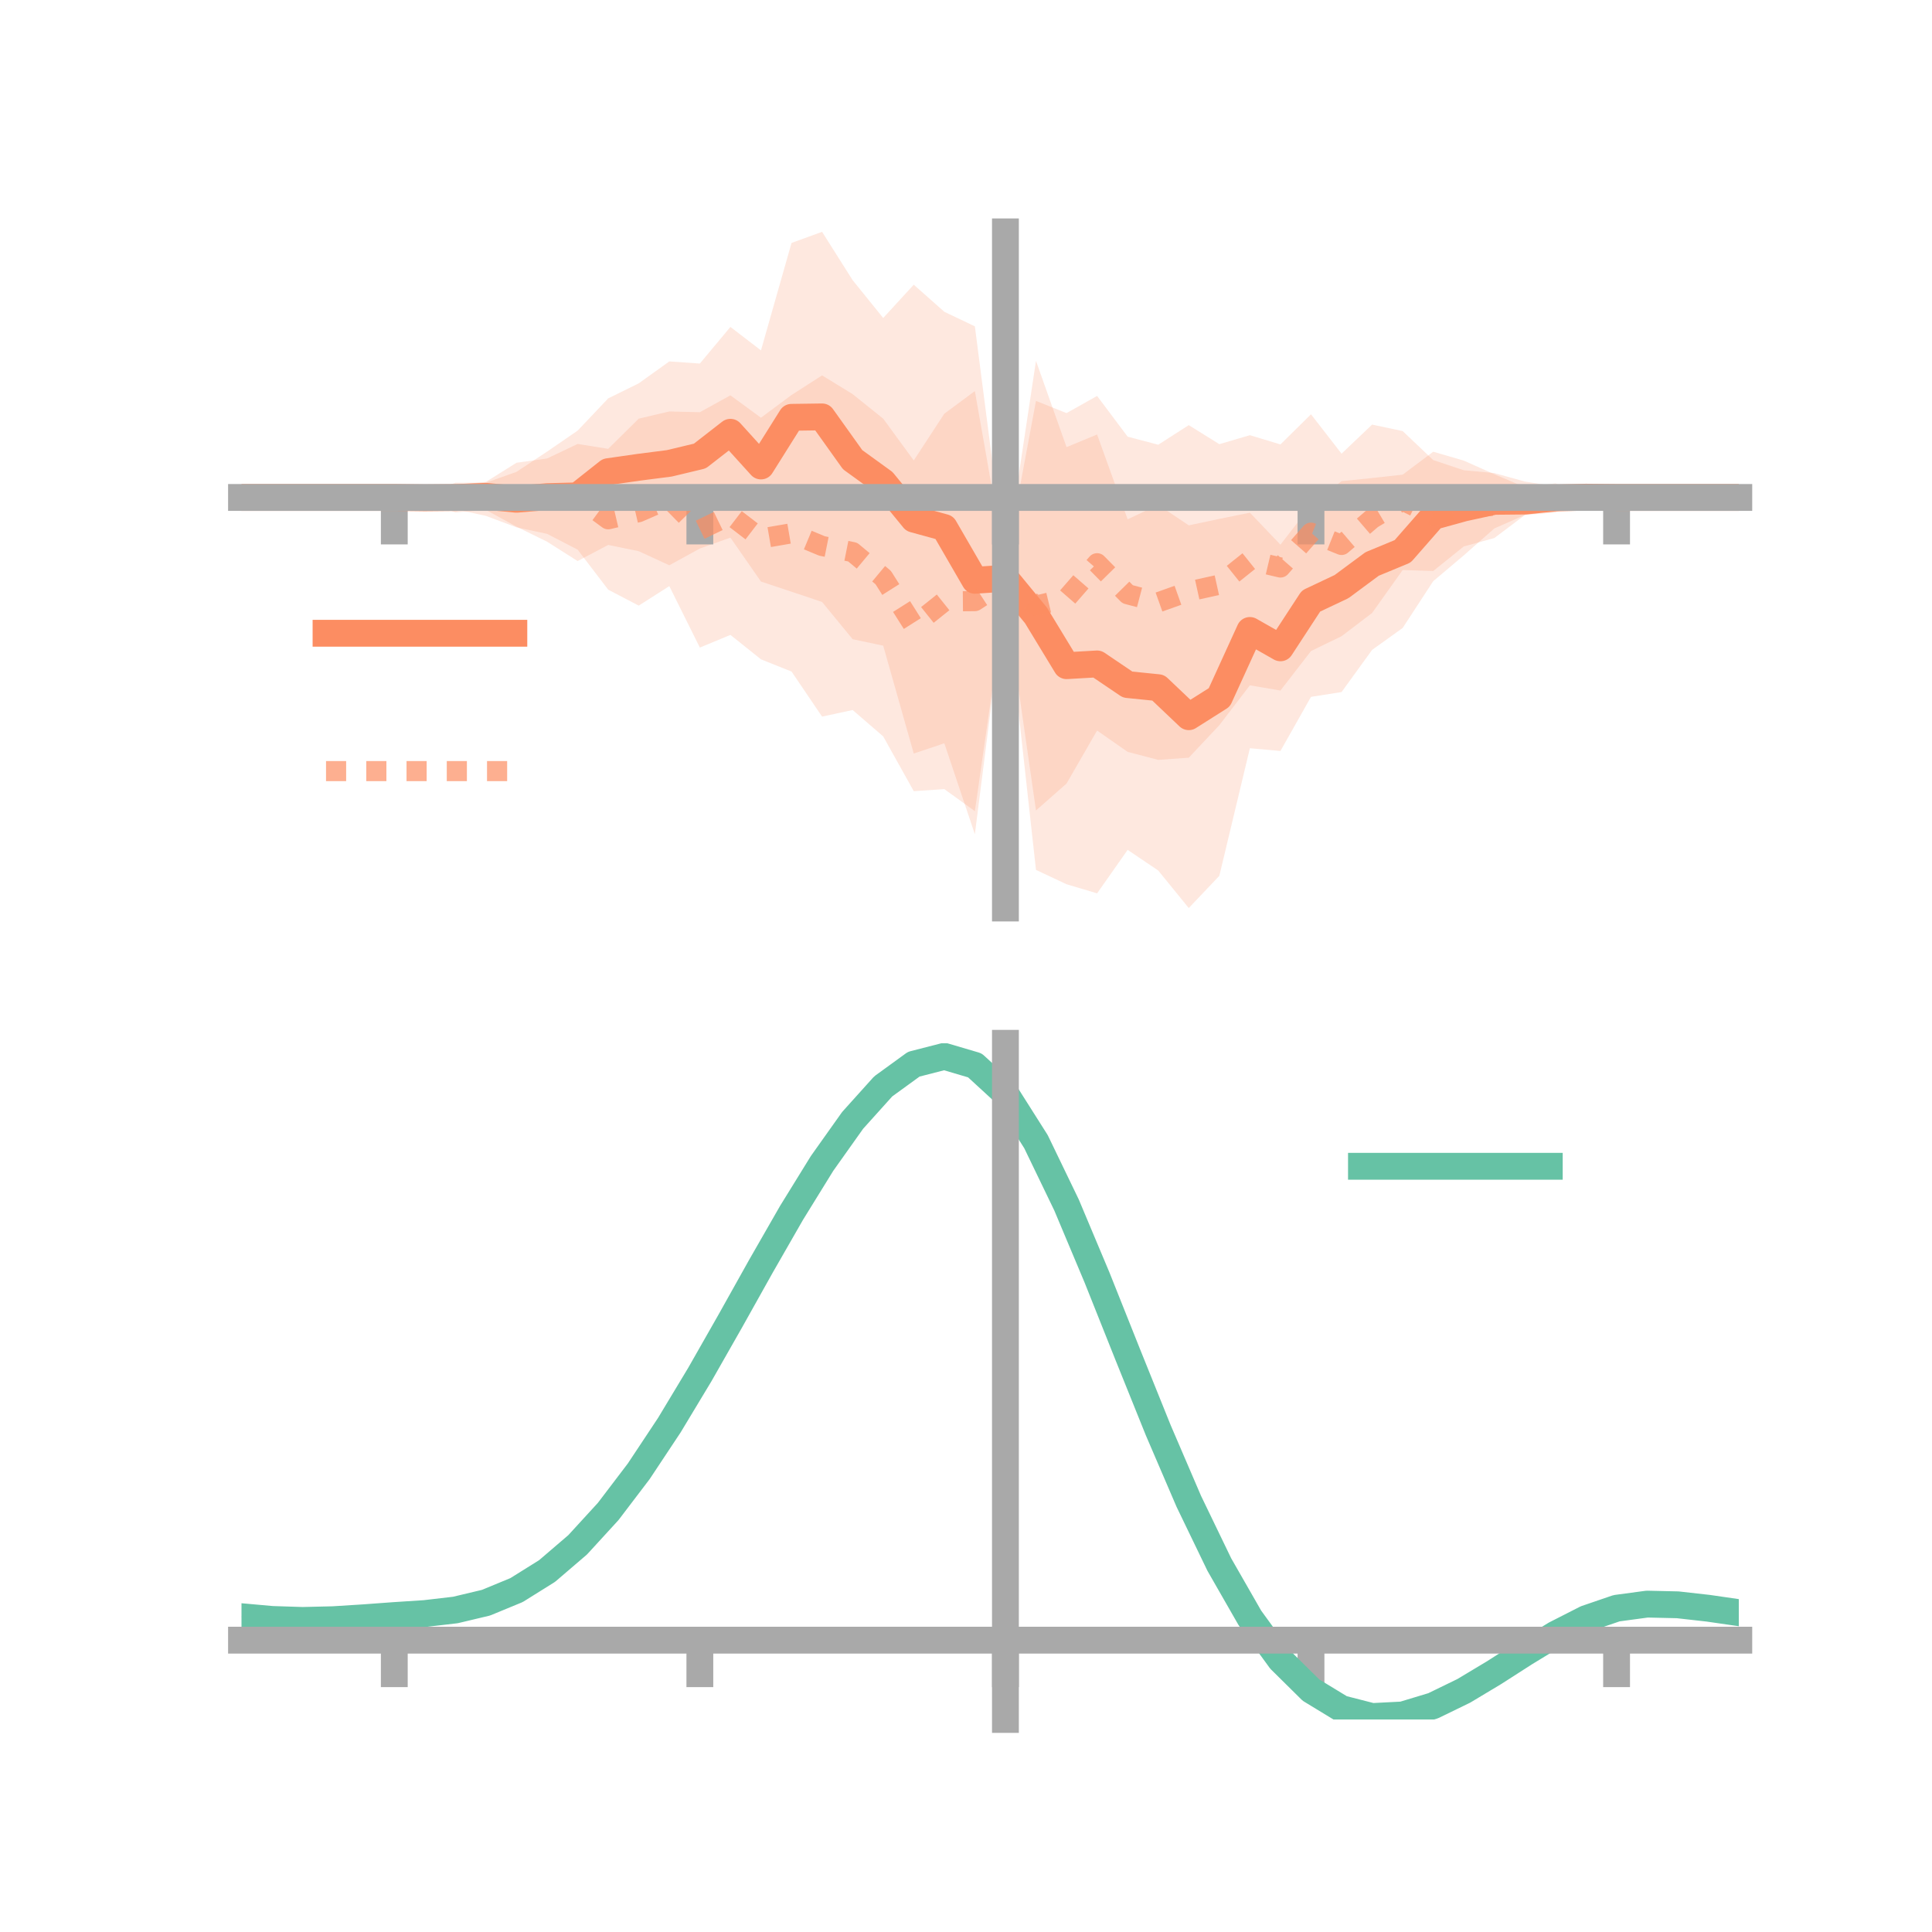 <?xml version="1.0" encoding="utf-8" standalone="no"?>
<!DOCTYPE svg PUBLIC "-//W3C//DTD SVG 1.1//EN"
  "http://www.w3.org/Graphics/SVG/1.1/DTD/svg11.dtd">
<!-- Created with matplotlib (https://matplotlib.org/) -->
<svg height="144pt" version="1.1" viewBox="0 0 144 144" width="144pt" xmlns="http://www.w3.org/2000/svg" xmlns:xlink="http://www.w3.org/1999/xlink">
 <defs>
  <style type="text/css">*{stroke-linecap:butt;stroke-linejoin:round;}</style>
 </defs>
 <g id="figure_1">
  <g id="patch_1">
   <path d="M 0 144 
L 144 144 
L 144 0 
L 0 0 
z
" style="fill:none;"/>
  </g>
  <g id="axes_1">
   <g id="patch_2">
    <path d="M 18 67.68 
L 129.6 67.68 
L 129.6 17.28 
L 18 17.28 
z
" style="fill:none;"/>
   </g>
   <g id="PolyCollection_1">
    <path clip-path="url(#pb2da348383)" d="M 18 37.076 
L 18 37.076 
L 20.278 37.076 
L 22.555 37.076 
L 24.833 37.076 
L 27.11 37.076 
L 29.388 37.076 
L 31.665 36.901 
L 33.943 35.977 
L 36.22 35.978 
L 38.498 35.169 
L 40.776 33.66 
L 43.053 32.097 
L 45.331 29.694 
L 47.608 28.573 
L 49.886 26.938 
L 52.163 27.097 
L 54.441 24.367 
L 56.718 26.116 
L 58.996 18.107 
L 61.273 17.28 
L 63.551 20.883 
L 65.829 23.701 
L 68.106 21.22 
L 70.384 23.239 
L 72.661 24.323 
L 74.939 41.979 
L 77.216 26.897 
L 79.494 33.325 
L 81.771 32.385 
L 84.049 38.705 
L 86.327 37.629 
L 88.604 39.157 
L 90.882 38.676 
L 93.159 38.211 
L 95.437 40.597 
L 97.714 37.658 
L 99.992 35.862 
L 102.269 35.63 
L 104.547 35.379 
L 106.824 33.669 
L 109.102 34.332 
L 111.38 35.348 
L 113.657 36.313 
L 115.935 36.026 
L 118.212 36.885 
L 120.49 37.076 
L 122.767 37.076 
L 125.045 37.076 
L 127.322 37.076 
L 129.6 37.076 
L 129.6 37.076 
L 129.6 37.076 
L 127.322 37.076 
L 125.045 37.076 
L 122.767 37.076 
L 120.49 37.076 
L 118.212 37.224 
L 115.935 38.203 
L 113.657 38.378 
L 111.38 39.386 
L 109.102 41.394 
L 106.824 43.316 
L 104.547 46.805 
L 102.269 48.439 
L 99.992 51.582 
L 97.714 51.94 
L 95.437 55.973 
L 93.159 55.769 
L 90.882 65.278 
L 88.604 67.68 
L 86.327 64.883 
L 84.049 63.345 
L 81.771 66.585 
L 79.494 65.907 
L 77.216 64.837 
L 74.939 44.224 
L 72.661 62.181 
L 70.384 55.4 
L 68.106 56.164 
L 65.829 48.124 
L 63.551 47.643 
L 61.273 44.867 
L 58.996 44.104 
L 56.718 43.347 
L 54.441 40.071 
L 52.163 40.884 
L 49.886 42.132 
L 47.608 41.083 
L 45.331 40.616 
L 43.053 41.818 
L 40.776 40.374 
L 38.498 39.255 
L 36.22 38.006 
L 33.943 38.19 
L 31.665 37.307 
L 29.388 37.076 
L 27.11 37.076 
L 24.833 37.076 
L 22.555 37.076 
L 20.278 37.076 
L 18 37.076 
z
" style="fill:#fc8d62;fill-opacity:0.2;"/>
   </g>
   <g id="PolyCollection_2">
    <path clip-path="url(#pb2da348383)" d="M 18 37.076 
L 18 37.076 
L 20.278 37.076 
L 22.555 37.076 
L 24.833 37.076 
L 27.11 37.076 
L 29.388 37.076 
L 31.665 36.974 
L 33.943 36.144 
L 36.22 35.916 
L 38.498 34.49 
L 40.776 34.173 
L 43.053 33.089 
L 45.331 33.455 
L 47.608 31.204 
L 49.886 30.668 
L 52.163 30.724 
L 54.441 29.466 
L 56.718 31.135 
L 58.996 29.441 
L 61.273 27.979 
L 63.551 29.377 
L 65.829 31.205 
L 68.106 34.319 
L 70.384 30.836 
L 72.661 29.147 
L 74.939 42.072 
L 77.216 29.884 
L 79.494 30.789 
L 81.771 29.511 
L 84.049 32.547 
L 86.327 33.148 
L 88.604 31.687 
L 90.882 33.106 
L 93.159 32.437 
L 95.437 33.125 
L 97.714 30.879 
L 99.992 33.815 
L 102.269 31.646 
L 104.547 32.131 
L 106.824 34.29 
L 109.102 35.049 
L 111.38 35.261 
L 113.657 35.893 
L 115.935 36.257 
L 118.212 36.973 
L 120.49 37.076 
L 122.767 37.076 
L 125.045 37.076 
L 127.322 37.076 
L 129.6 37.076 
L 129.6 37.076 
L 129.6 37.076 
L 127.322 37.076 
L 125.045 37.076 
L 122.767 37.076 
L 120.49 37.076 
L 118.212 37.194 
L 115.935 38.05 
L 113.657 38.387 
L 111.38 40.102 
L 109.102 40.729 
L 106.824 42.56 
L 104.547 42.486 
L 102.269 45.687 
L 99.992 47.419 
L 97.714 48.525 
L 95.437 51.469 
L 93.159 51.079 
L 90.882 54.052 
L 88.604 56.474 
L 86.327 56.637 
L 84.049 56.041 
L 81.771 54.45 
L 79.494 58.401 
L 77.216 60.408 
L 74.939 44.574 
L 72.661 60.459 
L 70.384 58.815 
L 68.106 58.97 
L 65.829 54.887 
L 63.551 52.92 
L 61.273 53.412 
L 58.996 50.052 
L 56.718 49.143 
L 54.441 47.322 
L 52.163 48.266 
L 49.886 43.685 
L 47.608 45.139 
L 45.331 43.951 
L 43.053 40.968 
L 40.776 39.79 
L 38.498 39.307 
L 36.22 38.451 
L 33.943 37.953 
L 31.665 37.184 
L 29.388 37.076 
L 27.11 37.076 
L 24.833 37.076 
L 22.555 37.076 
L 20.278 37.076 
L 18 37.076 
z
" style="fill:#fc8d62;fill-opacity:0.2;"/>
   </g>
   <g id="matplotlib.axis_1">
    <g id="xtick_1">
     <g id="line2d_1">
      <defs>
       <path d="M 0 0 
L 0 3.5 
" id="m8d0823d926" style="stroke:#a9a9a9;stroke-width:2;"/>
      </defs>
      <g>
       <use style="fill:#a9a9a9;stroke:#a9a9a9;stroke-width:2;" x="29.388" xlink:href="#m8d0823d926" y="37.076"/>
      </g>
     </g>
    </g>
    <g id="xtick_2">
     <g id="line2d_2">
      <g>
       <use style="fill:#a9a9a9;stroke:#a9a9a9;stroke-width:2;" x="52.163" xlink:href="#m8d0823d926" y="37.076"/>
      </g>
     </g>
    </g>
    <g id="xtick_3">
     <g id="line2d_3">
      <g>
       <use style="fill:#a9a9a9;stroke:#a9a9a9;stroke-width:2;" x="74.939" xlink:href="#m8d0823d926" y="37.076"/>
      </g>
     </g>
    </g>
    <g id="xtick_4">
     <g id="line2d_4">
      <g>
       <use style="fill:#a9a9a9;stroke:#a9a9a9;stroke-width:2;" x="97.714" xlink:href="#m8d0823d926" y="37.076"/>
      </g>
     </g>
    </g>
    <g id="xtick_5">
     <g id="line2d_5">
      <g>
       <use style="fill:#a9a9a9;stroke:#a9a9a9;stroke-width:2;" x="120.49" xlink:href="#m8d0823d926" y="37.076"/>
      </g>
     </g>
    </g>
   </g>
   <g id="matplotlib.axis_2"/>
   <g id="line2d_6">
    <path clip-path="url(#pb2da348383)" d="M 18 37.076 
L 20.278 37.076 
L 22.555 37.076 
L 24.833 37.076 
L 27.11 37.076 
L 29.388 37.076 
L 31.665 37.104 
L 33.943 37.083 
L 36.22 36.992 
L 38.498 37.212 
L 40.776 37.017 
L 43.053 36.957 
L 45.331 35.155 
L 47.608 34.828 
L 49.886 34.535 
L 52.163 33.99 
L 54.441 32.219 
L 56.718 34.732 
L 58.996 31.105 
L 61.273 31.073 
L 63.551 34.263 
L 65.829 35.912 
L 68.106 38.692 
L 70.384 39.319 
L 72.661 43.252 
L 74.939 43.101 
L 77.216 45.867 
L 79.494 49.616 
L 81.771 49.485 
L 84.049 51.025 
L 86.327 51.256 
L 88.604 53.419 
L 90.882 51.977 
L 93.159 46.99 
L 95.437 48.285 
L 97.714 44.799 
L 99.992 43.722 
L 102.269 42.035 
L 104.547 41.092 
L 106.824 38.492 
L 109.102 37.863 
L 111.38 37.367 
L 113.657 37.345 
L 115.935 37.115 
L 118.212 37.055 
L 120.49 37.076 
L 122.767 37.076 
L 125.045 37.076 
L 127.322 37.076 
L 129.6 37.076 
" style="fill:none;stroke:#fc8d62;stroke-linecap:square;stroke-width:2;"/>
   </g>
   <g id="line2d_7">
    <path clip-path="url(#pb2da348383)" d="M 18 37.076 
L 20.278 37.076 
L 22.555 37.076 
L 24.833 37.076 
L 27.11 37.076 
L 29.388 37.076 
L 31.665 37.079 
L 33.943 37.049 
L 36.22 37.183 
L 38.498 36.898 
L 40.776 36.982 
L 43.053 37.029 
L 45.331 38.703 
L 47.608 38.171 
L 49.886 37.177 
L 52.163 39.495 
L 54.441 38.394 
L 56.718 40.139 
L 58.996 39.747 
L 61.273 40.695 
L 63.551 41.148 
L 65.829 43.046 
L 68.106 46.645 
L 70.384 44.825 
L 72.661 44.803 
L 74.939 43.323 
L 77.216 45.146 
L 79.494 44.595 
L 81.771 41.981 
L 84.049 44.294 
L 86.327 44.893 
L 88.604 44.081 
L 90.882 43.579 
L 93.159 41.758 
L 95.437 42.297 
L 97.714 39.702 
L 99.992 40.617 
L 102.269 38.666 
L 104.547 37.308 
L 106.824 38.425 
L 109.102 37.889 
L 111.38 37.682 
L 113.657 37.14 
L 115.935 37.154 
L 118.212 37.083 
L 120.49 37.076 
L 122.767 37.076 
L 125.045 37.076 
L 127.322 37.076 
L 129.6 37.076 
" style="fill:none;stroke:#fc8d62;stroke-dasharray:1.5,1.5;stroke-dashoffset:0;stroke-opacity:0.7;stroke-width:1.5;"/>
   </g>
   <g id="patch_3">
    <path d="M 74.939 67.68 
L 74.939 17.28 
" style="fill:none;stroke:#a9a9a9;stroke-linecap:square;stroke-linejoin:miter;stroke-width:2;"/>
   </g>
   <g id="patch_4">
    <path d="M 129.6 67.68 
L 129.6 17.28 
" style="fill:none;"/>
   </g>
   <g id="patch_5">
    <path d="M 18 37.076 
L 129.6 37.076 
" style="fill:none;stroke:#a9a9a9;stroke-linecap:square;stroke-linejoin:miter;stroke-width:2;"/>
   </g>
   <g id="patch_6">
    <path d="M 18 17.28 
L 129.6 17.28 
" style="fill:none;"/>
   </g>
   <g id="legend_1">
    <g id="line2d_8">
     <path d="M 24.3 47.2 
L 38.3 47.2 
" style="fill:none;stroke:#fc8d62;stroke-linecap:square;stroke-width:2;"/>
    </g>
    <g id="line2d_9"/>
    <g id="text_1">
     <!--   -->
     <g transform="translate(43.9 49.65)scale(0.07 -0.07)">
      <defs>
       <path id="DejaVuSans-32"/>
      </defs>
      <use xlink:href="#DejaVuSans-32"/>
     </g>
    </g>
    <g id="line2d_10">
     <path d="M 24.3 57.474 
L 38.3 57.474 
" style="fill:none;stroke:#fc8d62;stroke-dasharray:1.5,1.5;stroke-dashoffset:0;stroke-opacity:0.7;stroke-width:1.5;"/>
    </g>
    <g id="line2d_11"/>
    <g id="text_2">
     <!--   -->
     <g transform="translate(43.9 59.924)scale(0.07 -0.07)">
      <use xlink:href="#DejaVuSans-32"/>
     </g>
    </g>
   </g>
  </g>
  <g id="axes_2">
   <g id="patch_7">
    <path d="M 18 128.16 
L 129.6 128.16 
L 129.6 77.76 
L 18 77.76 
z
" style="fill:none;"/>
   </g>
   <g id="PolyCollection_3">
    <path clip-path="url(#pb85f978c95)" d="M 18 120.541 
L 18 120.459 
L 20.278 120.673 
L 22.555 120.748 
L 24.833 120.687 
L 27.11 120.534 
L 29.388 120.359 
L 31.665 120.205 
L 33.943 119.934 
L 36.22 119.385 
L 38.498 118.434 
L 40.776 116.989 
L 43.053 114.997 
L 45.331 112.453 
L 47.608 109.386 
L 49.886 105.865 
L 52.163 101.99 
L 54.441 97.892 
L 56.718 93.724 
L 58.996 89.662 
L 61.273 85.893 
L 63.551 82.618 
L 65.829 80.038 
L 68.106 78.353 
L 70.384 77.76 
L 72.661 78.443 
L 74.939 80.57 
L 77.216 84.218 
L 79.494 89.01 
L 81.771 94.51 
L 84.049 100.311 
L 86.327 106.055 
L 88.604 111.443 
L 90.882 116.241 
L 93.159 120.28 
L 95.437 123.457 
L 97.714 125.734 
L 99.992 127.131 
L 102.269 127.72 
L 104.547 127.609 
L 106.824 126.933 
L 109.102 125.844 
L 111.38 124.501 
L 113.657 123.068 
L 115.935 121.702 
L 118.212 120.558 
L 120.49 119.785 
L 122.767 119.48 
L 125.045 119.537 
L 127.322 119.803 
L 129.6 120.145 
L 129.6 120.253 
L 129.6 120.253 
L 127.322 119.935 
L 125.045 119.688 
L 122.767 119.642 
L 120.49 119.952 
L 118.212 120.738 
L 115.935 121.914 
L 113.657 123.328 
L 111.38 124.816 
L 109.102 126.208 
L 106.824 127.336 
L 104.547 128.036 
L 102.269 128.16 
L 99.992 127.582 
L 97.714 126.208 
L 95.437 123.985 
L 93.159 120.899 
L 90.882 116.99 
L 88.604 112.35 
L 86.327 107.138 
L 84.049 101.577 
L 81.771 95.954 
L 79.494 90.619 
L 77.216 85.967 
L 74.939 82.427 
L 72.661 80.369 
L 70.384 79.711 
L 68.106 80.286 
L 65.829 81.91 
L 63.551 84.391 
L 61.273 87.533 
L 58.996 91.14 
L 56.718 95.022 
L 54.441 98.997 
L 52.163 102.901 
L 49.886 106.589 
L 47.608 109.939 
L 45.331 112.859 
L 43.053 115.289 
L 40.776 117.2 
L 38.498 118.6 
L 36.22 119.529 
L 33.943 120.065 
L 31.665 120.326 
L 29.388 120.468 
L 27.11 120.626 
L 24.833 120.76 
L 22.555 120.806 
L 20.278 120.735 
L 18 120.541 
z
" style="fill:#66c2a5;fill-opacity:0.2;"/>
   </g>
   <g id="matplotlib.axis_3">
    <g id="xtick_6">
     <g id="line2d_12">
      <g>
       <use style="fill:#a9a9a9;stroke:#a9a9a9;stroke-width:2;" x="29.388" xlink:href="#m8d0823d926" y="122.247"/>
      </g>
     </g>
    </g>
    <g id="xtick_7">
     <g id="line2d_13">
      <g>
       <use style="fill:#a9a9a9;stroke:#a9a9a9;stroke-width:2;" x="52.163" xlink:href="#m8d0823d926" y="122.247"/>
      </g>
     </g>
    </g>
    <g id="xtick_8">
     <g id="line2d_14">
      <g>
       <use style="fill:#a9a9a9;stroke:#a9a9a9;stroke-width:2;" x="74.939" xlink:href="#m8d0823d926" y="122.247"/>
      </g>
     </g>
    </g>
    <g id="xtick_9">
     <g id="line2d_15">
      <g>
       <use style="fill:#a9a9a9;stroke:#a9a9a9;stroke-width:2;" x="97.714" xlink:href="#m8d0823d926" y="122.247"/>
      </g>
     </g>
    </g>
    <g id="xtick_10">
     <g id="line2d_16">
      <g>
       <use style="fill:#a9a9a9;stroke:#a9a9a9;stroke-width:2;" x="120.49" xlink:href="#m8d0823d926" y="122.247"/>
      </g>
     </g>
    </g>
   </g>
   <g id="matplotlib.axis_4"/>
   <g id="line2d_17">
    <path clip-path="url(#pb85f978c95)" d="M 18 120.5 
L 20.278 120.704 
L 22.555 120.777 
L 24.833 120.723 
L 27.11 120.58 
L 29.388 120.413 
L 31.665 120.265 
L 33.943 119.999 
L 36.22 119.457 
L 38.498 118.517 
L 40.776 117.094 
L 43.053 115.143 
L 45.331 112.656 
L 47.608 109.662 
L 49.886 106.227 
L 52.163 102.446 
L 54.441 98.445 
L 56.718 94.373 
L 58.996 90.401 
L 61.273 86.713 
L 63.551 83.505 
L 65.829 80.974 
L 68.106 79.32 
L 70.384 78.735 
L 72.661 79.406 
L 74.939 81.498 
L 77.216 85.092 
L 79.494 89.814 
L 81.771 95.232 
L 84.049 100.944 
L 86.327 106.596 
L 88.604 111.897 
L 90.882 116.615 
L 93.159 120.589 
L 95.437 123.721 
L 97.714 125.971 
L 99.992 127.357 
L 102.269 127.94 
L 104.547 127.823 
L 106.824 127.135 
L 109.102 126.026 
L 111.38 124.659 
L 113.657 123.198 
L 115.935 121.808 
L 118.212 120.648 
L 120.49 119.868 
L 122.767 119.561 
L 125.045 119.613 
L 127.322 119.869 
L 129.6 120.199 
" style="fill:none;stroke:#66c2a5;stroke-linecap:square;stroke-width:2;"/>
   </g>
   <g id="patch_8">
    <path d="M 74.939 128.16 
L 74.939 77.76 
" style="fill:none;stroke:#a9a9a9;stroke-linecap:square;stroke-linejoin:miter;stroke-width:2;"/>
   </g>
   <g id="patch_9">
    <path d="M 129.6 128.16 
L 129.6 77.76 
" style="fill:none;"/>
   </g>
   <g id="patch_10">
    <path d="M 18 122.247 
L 129.6 122.247 
" style="fill:none;stroke:#a9a9a9;stroke-linecap:square;stroke-linejoin:miter;stroke-width:2;"/>
   </g>
   <g id="patch_11">
    <path d="M 18 77.76 
L 129.6 77.76 
" style="fill:none;"/>
   </g>
   <g id="legend_2">
    <g id="line2d_18">
     <path d="M 101.475 86.929 
L 115.475 86.929 
" style="fill:none;stroke:#66c2a5;stroke-linecap:square;stroke-width:2;"/>
    </g>
    <g id="line2d_19"/>
    <g id="text_3">
     <!--   -->
     <g transform="translate(121.075 89.379)scale(0.07 -0.07)">
      <use xlink:href="#DejaVuSans-32"/>
     </g>
    </g>
   </g>
  </g>
 </g>
 <defs>
  <clipPath id="pb2da348383">
   <rect height="50.4" width="111.6" x="18" y="17.28"/>
  </clipPath>
  <clipPath id="pb85f978c95">
   <rect height="50.4" width="111.6" x="18" y="77.76"/>
  </clipPath>
 </defs>
</svg>
